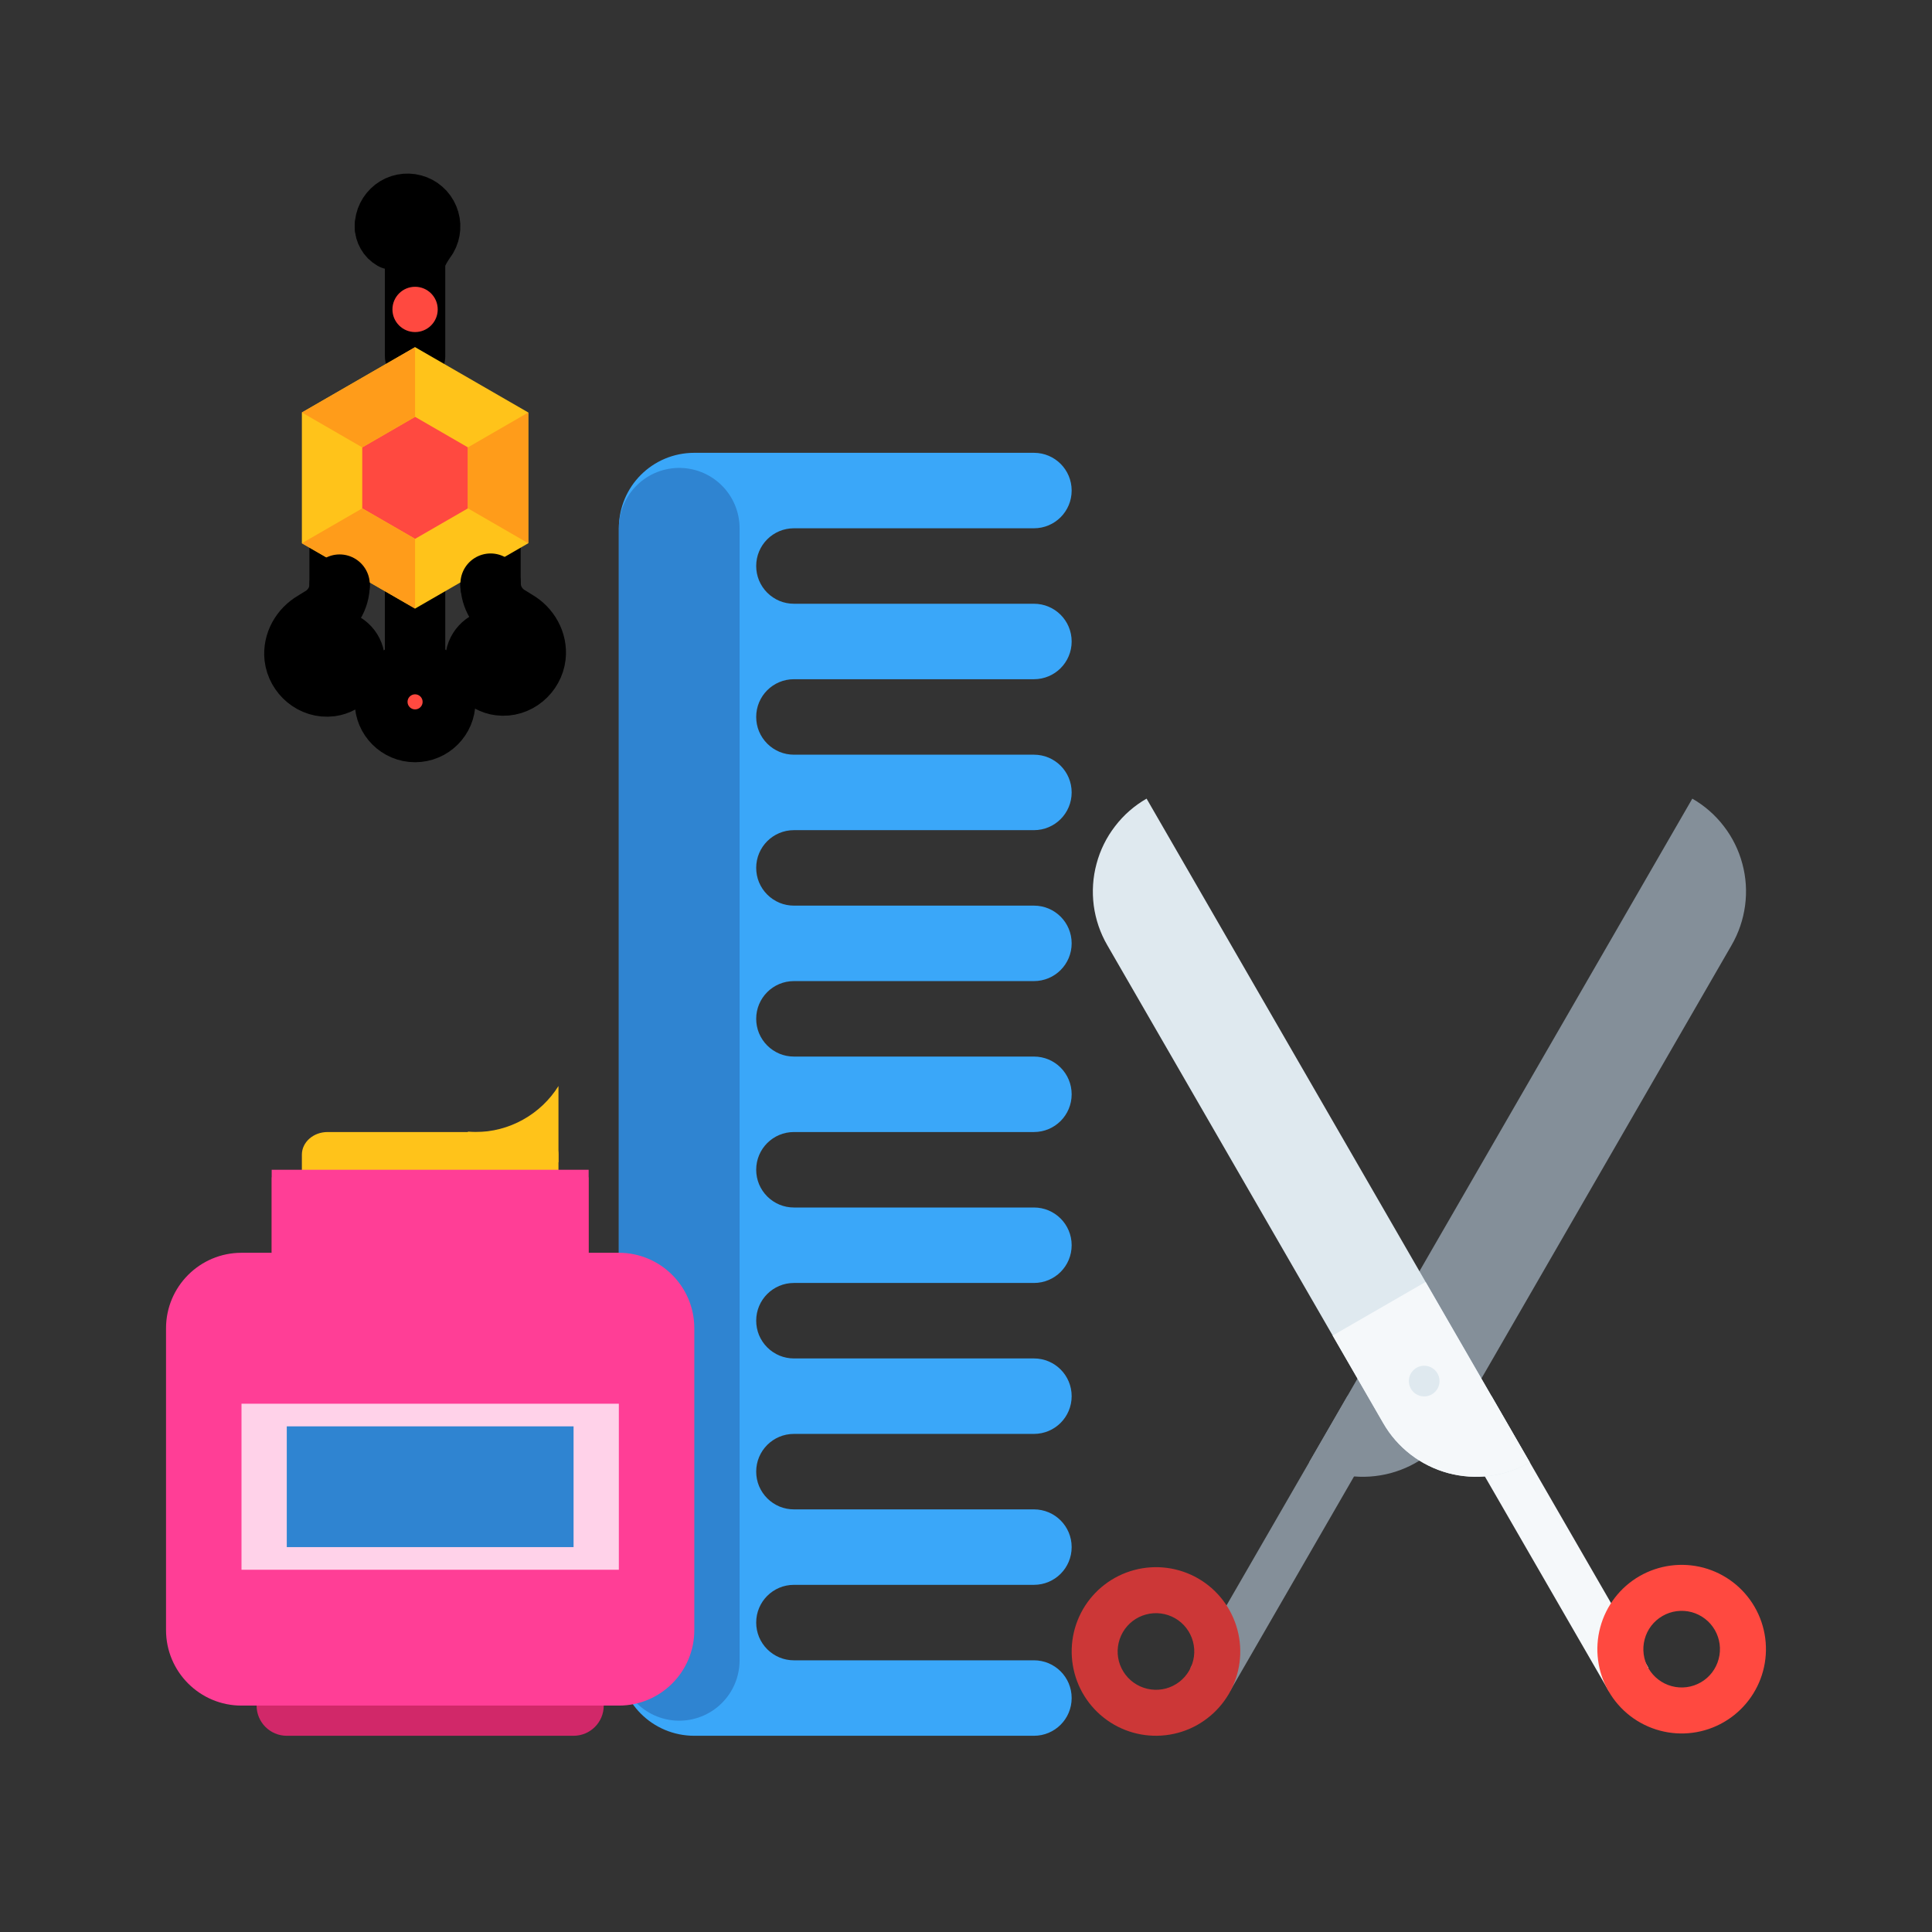 <svg width="32" height="32" viewBox="0 0 32 32" fill="none" xmlns="http://www.w3.org/2000/svg">
<rect x="0" y="0" width="32" height="32" fill="#333333" stroke="none"/>
<path d="M20.375 28.009L22.977 23.502L22.318 23.122L19.716 27.628L20.375 28.009Z" fill="#848F99"/>
<path d="M24.111 23.57L28.68 15.656C28.797 15.454 28.873 15.231 28.904 14.999C28.935 14.768 28.92 14.532 28.859 14.307C28.799 14.081 28.695 13.87 28.552 13.685C28.41 13.499 28.232 13.344 28.03 13.228L21.683 24.221C21.885 24.338 22.108 24.414 22.34 24.445C22.571 24.476 22.806 24.46 23.032 24.4C23.258 24.339 23.469 24.235 23.654 24.093C23.839 23.95 23.994 23.773 24.111 23.57Z" fill="#848F99"/>
<path fill-rule="evenodd" clip-rule="evenodd" d="M20.356 28.052C20.264 28.21 20.142 28.35 19.996 28.461C19.851 28.573 19.685 28.655 19.508 28.702C19.15 28.798 18.769 28.748 18.448 28.563C18.128 28.378 17.893 28.073 17.798 27.715C17.702 27.357 17.752 26.976 17.937 26.655C18.122 26.335 18.427 26.101 18.785 26.005C19.143 25.909 19.524 25.959 19.845 26.144C20.165 26.329 20.399 26.634 20.495 26.992C20.591 27.35 20.541 27.731 20.356 28.052ZM19.696 27.671C19.78 27.525 19.803 27.352 19.759 27.189C19.716 27.027 19.61 26.888 19.464 26.804C19.318 26.72 19.145 26.697 18.982 26.741C18.82 26.784 18.681 26.89 18.597 27.036C18.513 27.182 18.49 27.355 18.533 27.518C18.577 27.68 18.683 27.819 18.829 27.903C18.975 27.987 19.148 28.01 19.311 27.967C19.473 27.923 19.612 27.817 19.696 27.671Z" fill="#CC3737"/>
<path d="M26.646 28.009L24.044 23.502L24.703 23.121L27.305 27.628L26.646 28.009Z" fill="#F5F8FA"/>
<path d="M22.91 23.57L18.34 15.655C18.223 15.454 18.147 15.23 18.116 14.999C18.086 14.767 18.101 14.532 18.162 14.307C18.222 14.081 18.326 13.87 18.469 13.685C18.611 13.499 18.788 13.344 18.991 13.228L25.338 24.221C25.136 24.338 24.913 24.414 24.681 24.445C24.45 24.475 24.214 24.46 23.989 24.4C23.763 24.339 23.552 24.235 23.367 24.093C23.182 23.95 23.026 23.773 22.91 23.57Z" fill="#DFE9EF"/>
<path fill-rule="evenodd" clip-rule="evenodd" d="M29.063 26.617C29.248 26.938 29.298 27.319 29.202 27.677C29.106 28.034 28.872 28.339 28.552 28.524C28.231 28.71 27.85 28.76 27.492 28.664C27.134 28.568 26.829 28.334 26.644 28.013C26.459 27.693 26.409 27.311 26.505 26.954C26.601 26.596 26.834 26.291 27.155 26.106C27.476 25.921 27.857 25.871 28.215 25.966C28.573 26.062 28.878 26.296 29.063 26.617ZM28.403 26.998C28.319 26.852 28.18 26.746 28.018 26.702C27.855 26.659 27.682 26.681 27.536 26.766C27.39 26.85 27.284 26.988 27.241 27.151C27.197 27.314 27.22 27.487 27.304 27.633C27.388 27.778 27.527 27.885 27.689 27.928C27.852 27.972 28.025 27.949 28.171 27.865C28.317 27.781 28.423 27.642 28.466 27.479C28.51 27.317 28.487 27.144 28.403 26.998Z" fill="#FF4940"/>
<path d="M22.073 22.121L22.91 23.57C23.026 23.773 23.181 23.95 23.367 24.093C23.552 24.235 23.763 24.339 23.989 24.4C24.214 24.46 24.449 24.475 24.681 24.445C24.912 24.414 25.136 24.338 25.337 24.221L23.612 21.233L22.073 22.121Z" fill="#F5F8FA"/>
<path d="M23.589 23.129C23.729 23.129 23.843 23.015 23.843 22.875C23.843 22.735 23.729 22.621 23.589 22.621C23.449 22.621 23.335 22.735 23.335 22.875C23.335 23.015 23.449 23.129 23.589 23.129Z" fill="#DFE9EF"/>
<path d="M10.25 27.5C10.25 28.192 10.807 28.75 11.5 28.75H17.125C17.471 28.75 17.75 28.471 17.75 28.125C17.75 27.779 17.471 27.5 17.125 27.5H13.15C13.068 27.5 12.986 27.484 12.911 27.453C12.835 27.421 12.766 27.375 12.708 27.317C12.65 27.259 12.604 27.19 12.572 27.114C12.541 27.038 12.525 26.957 12.525 26.875C12.525 26.529 12.804 26.25 13.15 26.25H17.125C17.471 26.25 17.75 25.971 17.75 25.625C17.75 25.279 17.471 25 17.125 25H13.15C13.068 25 12.986 24.984 12.911 24.953C12.835 24.921 12.766 24.875 12.708 24.817C12.65 24.759 12.604 24.69 12.572 24.614C12.541 24.538 12.525 24.457 12.525 24.375C12.525 24.029 12.804 23.75 13.15 23.75H17.125C17.471 23.75 17.75 23.471 17.75 23.125C17.75 22.779 17.471 22.5 17.125 22.5H13.15C13.068 22.5 12.986 22.484 12.911 22.453C12.835 22.421 12.766 22.375 12.708 22.317C12.65 22.259 12.604 22.19 12.572 22.114C12.541 22.038 12.525 21.957 12.525 21.875C12.525 21.529 12.804 21.25 13.15 21.25H17.125C17.471 21.25 17.75 20.971 17.75 20.625C17.75 20.279 17.471 20 17.125 20H13.15C13.068 20 12.986 19.984 12.911 19.953C12.835 19.921 12.766 19.875 12.708 19.817C12.65 19.759 12.604 19.69 12.572 19.614C12.541 19.538 12.525 19.457 12.525 19.375C12.525 19.029 12.804 18.75 13.15 18.75H17.125C17.471 18.75 17.75 18.471 17.75 18.125C17.75 17.779 17.471 17.5 17.125 17.5H13.15C13.068 17.5 12.986 17.484 12.911 17.453C12.835 17.421 12.766 17.375 12.708 17.317C12.65 17.259 12.604 17.19 12.572 17.114C12.541 17.038 12.525 16.957 12.525 16.875C12.525 16.529 12.804 16.25 13.15 16.25H17.125C17.471 16.25 17.75 15.971 17.75 15.625C17.75 15.279 17.471 15 17.125 15H13.15C13.068 15 12.986 14.984 12.911 14.953C12.835 14.921 12.766 14.875 12.708 14.817C12.65 14.759 12.604 14.69 12.572 14.614C12.541 14.539 12.525 14.457 12.525 14.375C12.525 14.029 12.804 13.75 13.15 13.75H17.125C17.471 13.75 17.75 13.471 17.75 13.125C17.75 12.779 17.471 12.5 17.125 12.5H13.15C13.068 12.5 12.986 12.484 12.911 12.453C12.835 12.421 12.766 12.375 12.708 12.317C12.65 12.259 12.604 12.19 12.572 12.114C12.541 12.039 12.525 11.957 12.525 11.875C12.525 11.529 12.804 11.25 13.15 11.25H17.125C17.471 11.25 17.75 10.971 17.75 10.625C17.75 10.279 17.471 10 17.125 10H13.15C13.068 10 12.986 9.984 12.911 9.953C12.835 9.921 12.766 9.875 12.708 9.817C12.65 9.759 12.604 9.69 12.572 9.614C12.541 9.538 12.525 9.457 12.525 9.375C12.525 9.029 12.804 8.75 13.15 8.75H17.125C17.471 8.75 17.75 8.471 17.75 8.125C17.75 7.779 17.471 7.5 17.125 7.5H11.5C10.807 7.5 10.25 8.057 10.25 8.75V27.5Z" fill="#3AA7F9"/>
<path d="M11.25 27.5V8.75" stroke="#2F84D1" stroke-width="2" stroke-linecap="round" stroke-linejoin="round"/>
<path d="M8.825 18.75H5.425C5.19 18.75 5 18.918 5 19.125V19.625C5 19.832 5.19 20 5.425 20H8.825C9.06 20 9.25 19.832 9.25 19.625V19.125C9.25 18.918 9.06 18.75 8.825 18.75Z" fill="#FFC31A"/>
<path d="M9.5 27.75H4.75C4.474 27.75 4.25 27.974 4.25 28.25C4.25 28.526 4.474 28.75 4.75 28.75H9.5C9.776 28.75 10 28.526 10 28.25C10 27.974 9.776 27.75 9.5 27.75Z" fill="#D12869"/>
<path d="M10.25 20.75H4C3.31 20.75 2.75 21.31 2.75 22V27C2.75 27.69 3.31 28.25 4 28.25H10.25C10.94 28.25 11.5 27.69 11.5 27V22C11.5 21.31 10.94 20.75 10.25 20.75Z" fill="#FF3E96"/>
<path d="M9.75 19.5H4.5V20.75H9.75V19.5Z" fill="#D12869"/>
<path fill-rule="evenodd" clip-rule="evenodd" d="M4.5 19.875H9.75H4.5ZM4.5 20.375H9.75H4.5Z" fill="#FF3E96"/>
<path d="M4.5 19.875H9.75M4.5 20.375H9.75" stroke="#FF3E96"/>
<path d="M10.25 23.25H4V26H10.25V23.25Z" fill="#FFD2E9"/>
<path d="M9.25 17.988C9.104 18.221 8.901 18.413 8.661 18.546C8.42 18.68 8.15 18.75 7.875 18.75C7.833 18.75 7.792 18.747 7.75 18.744V19.25H9.25V17.988Z" fill="#FFC31A"/>
<path d="M4.75 24.125H9.5M4.75 25.125H9.5" stroke="#2F84D1"/>
<path d="M6.375 3.75C6.375 3.692 6.388 3.636 6.414 3.584C6.439 3.533 6.476 3.488 6.522 3.452C6.567 3.417 6.62 3.393 6.677 3.382C6.733 3.371 6.792 3.373 6.847 3.388C6.903 3.403 6.954 3.43 6.997 3.468C7.041 3.506 7.074 3.553 7.096 3.607C7.118 3.66 7.128 3.717 7.124 3.775C7.12 3.832 7.104 3.888 7.075 3.938C6.964 4.094 6.875 4.25 6.875 4.365V5.135M6.875 5.896V5.127M8.124 7.791V9.696" stroke="black" stroke-linecap="round" stroke-linejoin="round"/>
<path d="M6.875 9.75V11.25" stroke="black"/>
<path d="M5.625 7.791V9.696" stroke="black" stroke-linecap="round" stroke-linejoin="round"/>
<path d="M5 8.998V6.832L6.875 5.75L8.75 6.832V8.998L6.875 10.08L5 8.998Z" fill="#FFC31A"/>
<path d="M6 8.42V7.41L6.875 6.904L7.75 7.41V8.42L6.875 8.925L6 8.42Z" fill="#FF4940"/>
<path d="M7.75 8.42V7.41L8.75 6.832V8.998L7.75 8.42ZM6 7.41L6.875 6.904V5.75L5 6.832L6 7.41ZM6.875 8.926L6 8.42L5 8.998L6.875 10.08V8.926Z" fill="#FF9C1A"/>
<path d="M6.875 12.125C7.151 12.125 7.375 11.901 7.375 11.625C7.375 11.349 7.151 11.125 6.875 11.125C6.599 11.125 6.375 11.349 6.375 11.625C6.375 11.901 6.599 12.125 6.875 12.125Z" stroke="black" stroke-linecap="round" stroke-linejoin="round"/>
<path d="M6.875 11.75C6.944 11.75 7 11.694 7 11.625C7 11.556 6.944 11.5 6.875 11.5C6.806 11.5 6.75 11.556 6.75 11.625C6.75 11.694 6.806 11.75 6.875 11.75Z" fill="#FF4940"/>
<path d="M5.425 10.981C5.398 10.977 5.373 10.967 5.352 10.95C5.331 10.934 5.314 10.912 5.304 10.887C5.256 10.764 5.361 10.642 5.482 10.614C5.669 10.572 5.84 10.716 5.87 10.889C5.912 11.126 5.716 11.336 5.479 11.367C5.176 11.405 4.912 11.171 4.879 10.886C4.853 10.648 4.984 10.415 5.195 10.294L5.293 10.233C5.499 10.119 5.625 9.91 5.625 9.683M8.326 10.966C8.352 10.962 8.377 10.951 8.399 10.934C8.42 10.918 8.437 10.896 8.447 10.872C8.495 10.748 8.39 10.626 8.269 10.598C8.082 10.556 7.911 10.701 7.88 10.873C7.839 11.11 8.035 11.321 8.272 11.351C8.574 11.39 8.839 11.155 8.871 10.87C8.898 10.632 8.767 10.399 8.556 10.278L8.458 10.217C8.252 10.104 8.126 9.894 8.126 9.667" stroke="black" stroke-linecap="round"/>
<path d="M6.875 5.5C7.082 5.5 7.25 5.332 7.25 5.125C7.25 4.918 7.082 4.75 6.875 4.75C6.668 4.75 6.5 4.918 6.5 5.125C6.5 5.332 6.668 5.5 6.875 5.5Z" fill="#FF4940"/>
<path d="M6.5 3.967C6.462 3.945 6.43 3.913 6.409 3.875C6.387 3.837 6.375 3.794 6.375 3.75" stroke="black" stroke-linecap="round" stroke-linejoin="round"/>
</svg>
